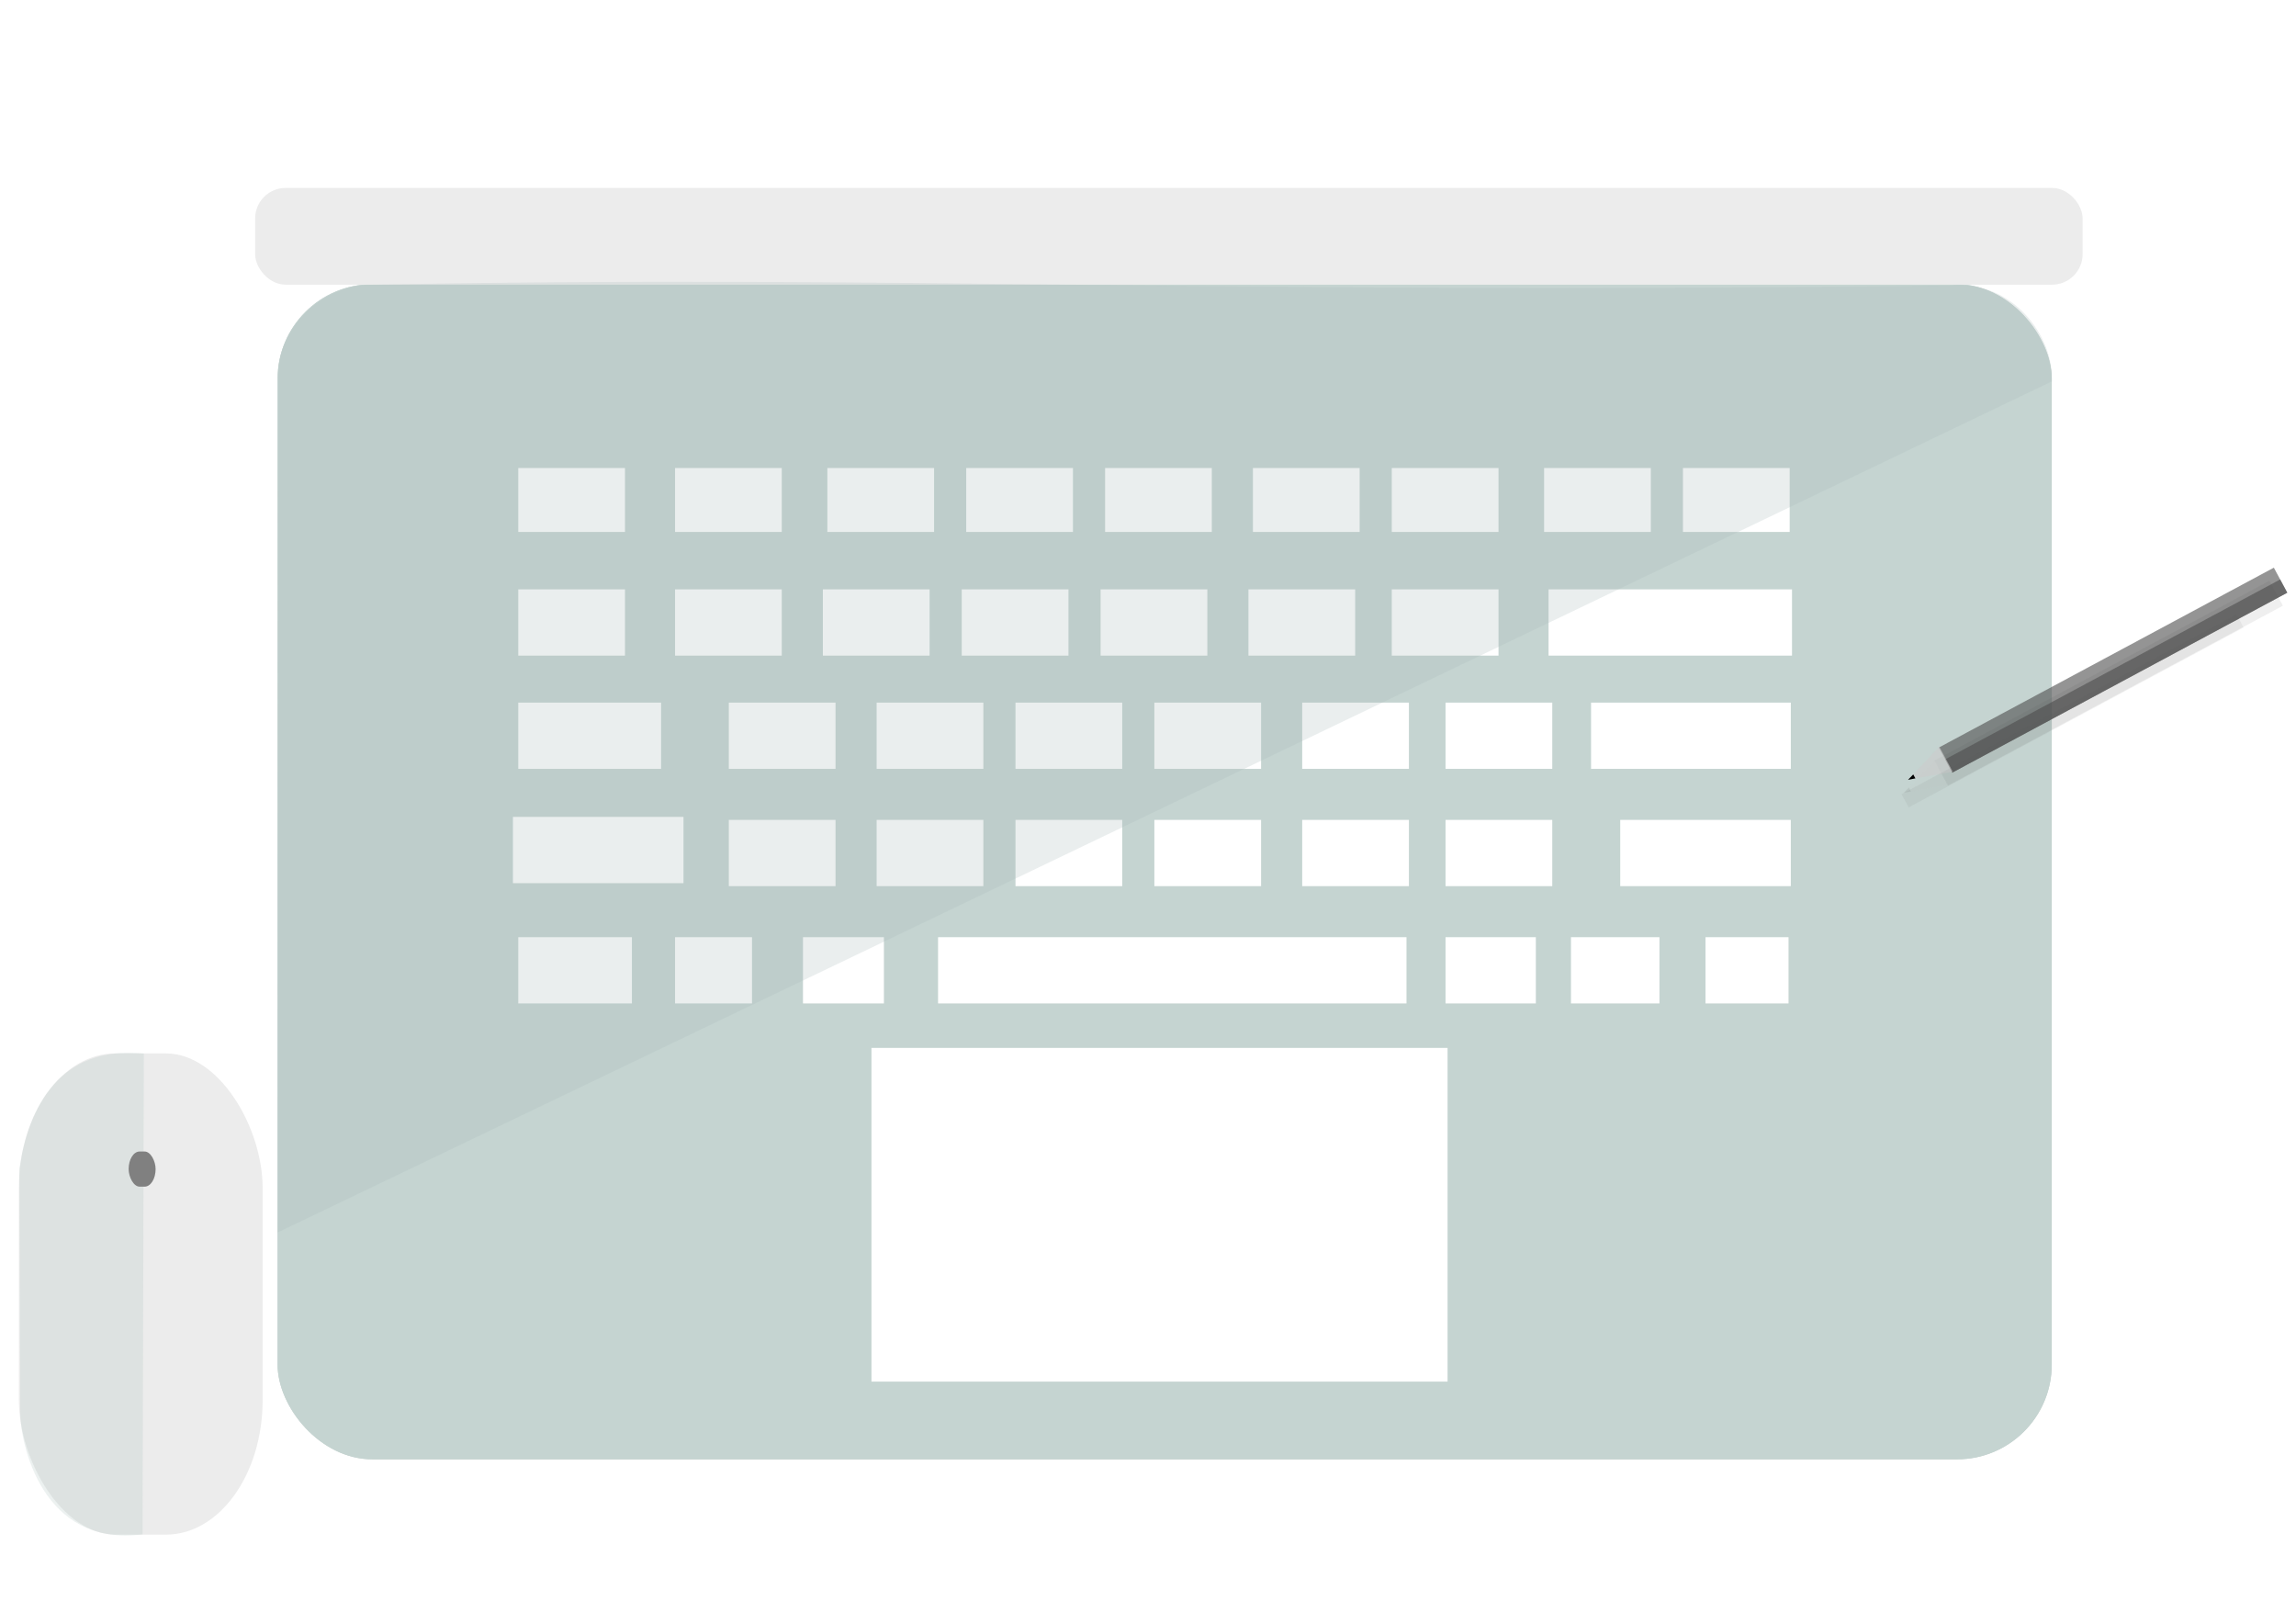 <?xml version="1.0" encoding="UTF-8" standalone="no"?>
<!-- Created with Inkscape (http://www.inkscape.org/) -->

<svg
   xmlns:dc="http://purl.org/dc/elements/1.1/"
   xmlns:cc="http://creativecommons.org/ns#"
   xmlns:rdf="http://www.w3.org/1999/02/22-rdf-syntax-ns#"
   xmlns:svg="http://www.w3.org/2000/svg"
   xmlns="http://www.w3.org/2000/svg"
   xmlns:sodipodi="http://sodipodi.sourceforge.net/DTD/sodipodi-0.dtd"
   xmlns:inkscape="http://www.inkscape.org/namespaces/inkscape"
   width="297mm"
   height="210mm"
   viewBox="0 0 297 210"
   id="svg4163"
   version="1.1"
   inkscape:version="0.91 r13725"
   sodipodi:docname="img09.svg">
  <defs
     id="defs4165">
    <filter
       inkscape:collect="always"
       style="color-interpolation-filters:sRGB"
       id="filter5196"
       x="-0.113"
       width="1.227"
       y="-0.201"
       height="1.401">
      <feGaussianBlur
         inkscape:collect="always"
         stdDeviation="2.09"
         id="feGaussianBlur5198" />
    </filter>
    <filter
       inkscape:collect="always"
       style="color-interpolation-filters:sRGB"
       id="filter5200"
       x="-0.868"
       width="2.736"
       y="-1.171"
       height="3.341">
      <feGaussianBlur
         inkscape:collect="always"
         stdDeviation="2.09"
         id="feGaussianBlur5202" />
    </filter>
    <filter
       inkscape:collect="always"
       style="color-interpolation-filters:sRGB"
       id="filter5204"
       x="-5.283"
       width="11.566"
       y="-7.215"
       height="15.431">
      <feGaussianBlur
         inkscape:collect="always"
         stdDeviation="2.09"
         id="feGaussianBlur5206" />
    </filter>
    <filter
       inkscape:collect="always"
       style="color-interpolation-filters:sRGB"
       id="filter5216"
       x="-0.033"
       width="1.067"
       y="-0.057"
       height="1.113">
      <feGaussianBlur
         inkscape:collect="always"
         stdDeviation="0.626"
         id="feGaussianBlur5218" />
    </filter>
  </defs>
  <sodipodi:namedview
     inkscape:document-units="mm"
     pagecolor="#ffffff"
     bordercolor="#666666"
     borderopacity="1.0"
     inkscape:pageopacity="0.0"
     inkscape:pageshadow="2"
     inkscape:zoom="0.61399264"
     inkscape:cx="479.52107"
     inkscape:cy="389.21515"
     inkscape:current-layer="layer1"
     id="namedview4167"
     showgrid="false"
     inkscape:window-width="1331"
     inkscape:window-height="744"
     inkscape:window-x="35"
     inkscape:window-y="24"
     inkscape:window-maximized="1" />
  <g
     inkscape:label="Layer 1"
     inkscape:groupmode="layer"
     id="layer1">
    <g
       id="g5622">
      <rect
         rx="12.513"
         ry="17.393"
         y="136.242"
         x="2.446"
         height="62.242"
         width="31.527"
         id="rect4818"
         style="opacity:1;fill:#ececec;fill-opacity:1;stroke:none;stroke-width:2;stroke-miterlimit:4;stroke-dasharray:none;stroke-opacity:1" />
      <path
         sodipodi:nodetypes="ccccc"
         inkscape:connector-curvature="0"
         id="rect4820"
         d="m 2.499,151.144 c 1.154,-7.677 5.038,-16.008 16.11,-14.886 l -0.167,62.191 C 5.324,200.134 2.704,186.595 2.618,182.99 Z"
         style="opacity:0.226;fill:#aac0bd;fill-opacity:1;stroke:none;stroke-width:2;stroke-miterlimit:4;stroke-dasharray:none;stroke-opacity:1" />
      <rect
         rx="1.42"
         ry="2.273"
         y="148.929"
         x="16.64"
         height="4.545"
         width="3.489"
         id="rect4823"
         style="opacity:1;fill:#808080;fill-opacity:1;stroke:none;stroke-width:2;stroke-miterlimit:4;stroke-dasharray:none;stroke-opacity:1" />
    </g>
    <g
       id="g5567">
      <rect
         ry="12.256"
         y="36.762"
         x="35.907"
         height="151.977"
         width="229.498"
         id="rect4718"
         style="opacity:1;fill:#c4d0cd;fill-opacity:1;stroke:none;stroke-width:0.462;stroke-miterlimit:4;stroke-dasharray:none;stroke-opacity:1" />
      <rect
         style="opacity:1;fill:#c5d4d1;fill-opacity:1;stroke:none;stroke-width:0.462;stroke-miterlimit:4;stroke-dasharray:none;stroke-opacity:1"
         id="rect4720"
         width="229.498"
         height="151.977"
         x="35.907"
         y="36.762"
         ry="12.256" />
      <rect
         ry="3.948"
         y="24.307"
         x="33.003"
         height="12.51"
         width="236.394"
         id="rect4723"
         style="opacity:1;fill:#ececec;fill-opacity:1;stroke:none;stroke-width:0.462;stroke-miterlimit:4;stroke-dasharray:none;stroke-opacity:1" />
      <rect
         ry="0"
         y="60.532"
         x="67.04"
         height="8.266"
         width="13.805"
         id="rect4725"
         style="opacity:1;fill:#ffffff;fill-opacity:1;stroke:none;stroke-width:2;stroke-miterlimit:4;stroke-dasharray:none;stroke-opacity:1" />
      <rect
         style="opacity:1;fill:#ffffff;fill-opacity:1;stroke:none;stroke-width:2;stroke-miterlimit:4;stroke-dasharray:none;stroke-opacity:1"
         id="rect4727"
         width="13.805"
         height="8.266"
         x="87.321"
         y="60.532"
         ry="0" />
      <rect
         ry="0"
         y="60.532"
         x="107.023"
         height="8.266"
         width="13.805"
         id="rect4729"
         style="opacity:1;fill:#ffffff;fill-opacity:1;stroke:none;stroke-width:2;stroke-miterlimit:4;stroke-dasharray:none;stroke-opacity:1" />
      <rect
         style="opacity:1;fill:#ffffff;fill-opacity:1;stroke:none;stroke-width:2;stroke-miterlimit:4;stroke-dasharray:none;stroke-opacity:1"
         id="rect4731"
         width="13.805"
         height="8.266"
         x="124.986"
         y="60.532"
         ry="0" />
      <rect
         ry="0"
         y="60.532"
         x="142.95"
         height="8.266"
         width="13.805"
         id="rect4733"
         style="opacity:1;fill:#ffffff;fill-opacity:1;stroke:none;stroke-width:2;stroke-miterlimit:4;stroke-dasharray:none;stroke-opacity:1" />
      <rect
         style="opacity:1;fill:#ffffff;fill-opacity:1;stroke:none;stroke-width:2;stroke-miterlimit:4;stroke-dasharray:none;stroke-opacity:1"
         id="rect4735"
         width="13.805"
         height="8.266"
         x="162.072"
         y="60.532"
         ry="0" />
      <rect
         ry="0"
         y="60.532"
         x="180.035"
         height="8.266"
         width="13.805"
         id="rect4737"
         style="opacity:1;fill:#ffffff;fill-opacity:1;stroke:none;stroke-width:2;stroke-miterlimit:4;stroke-dasharray:none;stroke-opacity:1" />
      <rect
         style="opacity:1;fill:#ffffff;fill-opacity:1;stroke:none;stroke-width:2;stroke-miterlimit:4;stroke-dasharray:none;stroke-opacity:1"
         id="rect4739"
         width="13.805"
         height="8.266"
         x="199.737"
         y="60.532"
         ry="0" />
      <rect
         ry="0"
         y="60.532"
         x="217.7"
         height="8.266"
         width="13.805"
         id="rect4741"
         style="opacity:1;fill:#ffffff;fill-opacity:1;stroke:none;stroke-width:2;stroke-miterlimit:4;stroke-dasharray:none;stroke-opacity:1" />
      <rect
         style="opacity:1;fill:#ffffff;fill-opacity:1;stroke:none;stroke-width:2;stroke-miterlimit:4;stroke-dasharray:none;stroke-opacity:1"
         id="rect4743"
         width="13.805"
         height="8.568"
         x="67.04"
         y="76.225"
         ry="0" />
      <rect
         ry="0"
         y="76.225"
         x="87.321"
         height="8.568"
         width="13.805"
         id="rect4745"
         style="opacity:1;fill:#ffffff;fill-opacity:1;stroke:none;stroke-width:2;stroke-miterlimit:4;stroke-dasharray:none;stroke-opacity:1" />
      <rect
         style="opacity:1;fill:#ffffff;fill-opacity:1;stroke:none;stroke-width:2;stroke-miterlimit:4;stroke-dasharray:none;stroke-opacity:1"
         id="rect4747"
         width="13.805"
         height="8.568"
         x="106.443"
         y="76.225"
         ry="0" />
      <rect
         ry="0"
         y="76.225"
         x="124.407"
         height="8.568"
         width="13.805"
         id="rect4749"
         style="opacity:1;fill:#ffffff;fill-opacity:1;stroke:none;stroke-width:2;stroke-miterlimit:4;stroke-dasharray:none;stroke-opacity:1" />
      <rect
         style="opacity:1;fill:#ffffff;fill-opacity:1;stroke:none;stroke-width:2;stroke-miterlimit:4;stroke-dasharray:none;stroke-opacity:1"
         id="rect4751"
         width="13.805"
         height="8.568"
         x="142.37"
         y="76.225"
         ry="0" />
      <rect
         ry="0"
         y="76.225"
         x="161.493"
         height="8.568"
         width="13.805"
         id="rect4753"
         style="opacity:1;fill:#ffffff;fill-opacity:1;stroke:none;stroke-width:2;stroke-miterlimit:4;stroke-dasharray:none;stroke-opacity:1" />
      <rect
         style="opacity:1;fill:#ffffff;fill-opacity:1;stroke:none;stroke-width:2;stroke-miterlimit:4;stroke-dasharray:none;stroke-opacity:1"
         id="rect4755"
         width="13.805"
         height="8.568"
         x="180.035"
         y="76.225"
         ry="0" />
      <rect
         ry="0"
         y="76.225"
         x="200.316"
         height="8.568"
         width="31.489"
         id="rect4757"
         style="opacity:1;fill:#ffffff;fill-opacity:1;stroke:none;stroke-width:2;stroke-miterlimit:4;stroke-dasharray:none;stroke-opacity:1" />
      <rect
         ry="0"
         y="90.871"
         x="67.04"
         height="8.568"
         width="18.476"
         id="rect4759"
         style="opacity:1;fill:#ffffff;fill-opacity:1;stroke:none;stroke-width:2;stroke-miterlimit:4;stroke-dasharray:none;stroke-opacity:1" />
      <rect
         style="opacity:1;fill:#ffffff;fill-opacity:1;stroke:none;stroke-width:2;stroke-miterlimit:4;stroke-dasharray:none;stroke-opacity:1"
         id="rect4761"
         width="13.805"
         height="8.568"
         x="113.397"
         y="90.871"
         ry="0" />
      <rect
         ry="0"
         y="90.871"
         x="94.275"
         height="8.568"
         width="13.805"
         id="rect4763"
         style="opacity:1;fill:#ffffff;fill-opacity:1;stroke:none;stroke-width:2;stroke-miterlimit:4;stroke-dasharray:none;stroke-opacity:1" />
      <rect
         ry="0"
         y="90.871"
         x="131.36"
         height="8.568"
         width="13.805"
         id="rect4765"
         style="opacity:1;fill:#ffffff;fill-opacity:1;stroke:none;stroke-width:2;stroke-miterlimit:4;stroke-dasharray:none;stroke-opacity:1" />
      <rect
         style="opacity:1;fill:#ffffff;fill-opacity:1;stroke:none;stroke-width:2;stroke-miterlimit:4;stroke-dasharray:none;stroke-opacity:1"
         id="rect4767"
         width="13.805"
         height="8.568"
         x="149.324"
         y="90.871"
         ry="0" />
      <rect
         ry="0"
         y="90.871"
         x="168.446"
         height="8.568"
         width="13.805"
         id="rect4769"
         style="opacity:1;fill:#ffffff;fill-opacity:1;stroke:none;stroke-width:2;stroke-miterlimit:4;stroke-dasharray:none;stroke-opacity:1" />
      <rect
         style="opacity:1;fill:#ffffff;fill-opacity:1;stroke:none;stroke-width:2;stroke-miterlimit:4;stroke-dasharray:none;stroke-opacity:1"
         id="rect4771"
         width="13.805"
         height="8.568"
         x="186.989"
         y="90.871"
         ry="0" />
      <rect
         ry="0"
         y="90.871"
         x="205.812"
         height="8.568"
         width="25.838"
         id="rect4773"
         style="opacity:1;fill:#ffffff;fill-opacity:1;stroke:none;stroke-width:2;stroke-miterlimit:4;stroke-dasharray:none;stroke-opacity:1" />
      <rect
         ry="0"
         y="106.041"
         x="113.397"
         height="8.568"
         width="13.805"
         id="rect4777"
         style="opacity:1;fill:#ffffff;fill-opacity:1;stroke:none;stroke-width:2;stroke-miterlimit:4;stroke-dasharray:none;stroke-opacity:1" />
      <rect
         style="opacity:1;fill:#ffffff;fill-opacity:1;stroke:none;stroke-width:2;stroke-miterlimit:4;stroke-dasharray:none;stroke-opacity:1"
         id="rect4779"
         width="13.805"
         height="8.568"
         x="94.275"
         y="106.041"
         ry="0" />
      <rect
         style="opacity:1;fill:#ffffff;fill-opacity:1;stroke:none;stroke-width:2;stroke-miterlimit:4;stroke-dasharray:none;stroke-opacity:1"
         id="rect4781"
         width="13.805"
         height="8.568"
         x="131.36"
         y="106.041"
         ry="0" />
      <rect
         ry="0"
         y="106.041"
         x="149.324"
         height="8.568"
         width="13.805"
         id="rect4783"
         style="opacity:1;fill:#ffffff;fill-opacity:1;stroke:none;stroke-width:2;stroke-miterlimit:4;stroke-dasharray:none;stroke-opacity:1" />
      <rect
         style="opacity:1;fill:#ffffff;fill-opacity:1;stroke:none;stroke-width:2;stroke-miterlimit:4;stroke-dasharray:none;stroke-opacity:1"
         id="rect4785"
         width="13.805"
         height="8.568"
         x="168.446"
         y="106.041"
         ry="0" />
      <rect
         ry="0"
         y="106.041"
         x="186.989"
         height="8.568"
         width="13.805"
         id="rect4787"
         style="opacity:1;fill:#ffffff;fill-opacity:1;stroke:none;stroke-width:2;stroke-miterlimit:4;stroke-dasharray:none;stroke-opacity:1" />
      <rect
         style="opacity:1;fill:#ffffff;fill-opacity:1;stroke:none;stroke-width:2;stroke-miterlimit:4;stroke-dasharray:none;stroke-opacity:1"
         id="rect4789"
         width="22.063"
         height="8.568"
         x="209.587"
         y="106.041"
         ry="0" />
      <rect
         ry="0"
         y="121.211"
         x="67.04"
         height="8.568"
         width="14.701"
         id="rect4791"
         style="opacity:1;fill:#ffffff;fill-opacity:1;stroke:none;stroke-width:2;stroke-miterlimit:4;stroke-dasharray:none;stroke-opacity:1" />
      <rect
         style="opacity:1;fill:#ffffff;fill-opacity:1;stroke:none;stroke-width:2;stroke-miterlimit:4;stroke-dasharray:none;stroke-opacity:1"
         id="rect4793"
         width="10.468"
         height="8.568"
         x="103.871"
         y="121.211"
         ry="0" />
      <rect
         ry="0"
         y="121.211"
         x="87.321"
         height="8.568"
         width="9.955"
         id="rect4795"
         style="opacity:1;fill:#ffffff;fill-opacity:1;stroke:none;stroke-width:2;stroke-miterlimit:4;stroke-dasharray:none;stroke-opacity:1" />
      <rect
         ry="0"
         y="121.211"
         x="121.343"
         height="8.568"
         width="60.595"
         id="rect4797"
         style="opacity:1;fill:#ffffff;fill-opacity:1;stroke:none;stroke-width:2;stroke-miterlimit:4;stroke-dasharray:none;stroke-opacity:1" />
      <rect
         style="opacity:1;fill:#ffffff;fill-opacity:1;stroke:none;stroke-width:2;stroke-miterlimit:4;stroke-dasharray:none;stroke-opacity:1"
         id="rect4803"
         width="11.681"
         height="8.568"
         x="186.989"
         y="121.211"
         ry="0" />
      <rect
         ry="0"
         y="121.211"
         x="203.213"
         height="8.568"
         width="11.445"
         id="rect4805"
         style="opacity:1;fill:#ffffff;fill-opacity:1;stroke:none;stroke-width:2;stroke-miterlimit:4;stroke-dasharray:none;stroke-opacity:1" />
      <rect
         style="opacity:1;fill:#ffffff;fill-opacity:1;stroke:none;stroke-width:2;stroke-miterlimit:4;stroke-dasharray:none;stroke-opacity:1"
         id="rect4807"
         width="10.738"
         height="8.568"
         x="220.618"
         y="121.211"
         ry="0" />
      <rect
         ry="0"
         y="105.653"
         x="66.351"
         height="8.568"
         width="22.063"
         id="rect4809"
         style="opacity:1;fill:#ffffff;fill-opacity:1;stroke:none;stroke-width:2;stroke-miterlimit:4;stroke-dasharray:none;stroke-opacity:1" />
      <rect
         ry="0"
         y="135.53"
         x="112.728"
         height="43.158"
         width="74.524"
         id="rect4811"
         style="opacity:1;fill:#ffffff;fill-opacity:1;stroke:none;stroke-width:2;stroke-miterlimit:4;stroke-dasharray:none;stroke-opacity:1" />
      <path
         sodipodi:nodetypes="cccccc"
         inkscape:connector-curvature="0"
         id="path4815"
         d="m 35.916,159.403 0.077,-111.331 c 0.037,-4.343 4.012,-10.557 11.247,-11.231 68.73,-1.352 109.347,1.292 205.069,0.075 8.098,-0.737 13.423,6.679 13.107,12.419 z"
         inkscape:transform-center-y="21.583276"
         inkscape:transform-center-x="-0.15189498"
         style="opacity:0.245;fill:#aabab7;fill-opacity:1;stroke:none;stroke-width:2;stroke-miterlimit:4;stroke-dasharray:none;stroke-opacity:1" />
      <rect
         inkscape:transform-center-y="-0.19922655"
         inkscape:transform-center-x="-1.3728521"
         transform="matrix(-0.473,-0.881,0.881,-0.473,0,0)"
         rx="0"
         ry="0"
         y="175.246"
         x="-207.507"
         height="49.183"
         width="3.677"
         id="rect5158"
         style="opacity:0.599;fill:#4d4d4d;fill-opacity:1;stroke:none;stroke-width:2;stroke-miterlimit:4;stroke-dasharray:none;stroke-opacity:1" />
      <rect
         inkscape:transform-center-y="0.56288322"
         inkscape:transform-center-x="-1.7824898"
         transform="matrix(-0.473,-0.881,0.881,-0.473,0,0)"
         style="opacity:0.599;fill:#4d4d4d;fill-opacity:1;stroke:none;stroke-width:2;stroke-miterlimit:4;stroke-dasharray:none;stroke-opacity:1"
         id="rect5160"
         width="1.947"
         height="49.183"
         x="-207.507"
         y="175.246"
         ry="0"
         rx="0" />
      <rect
         style="opacity:0.296;fill:#4d4d4d;fill-opacity:1;stroke:none;stroke-width:2;stroke-miterlimit:4;stroke-dasharray:none;stroke-opacity:1;filter:url(#filter5216)"
         id="rect5168"
         width="3.677"
         height="49.183"
         x="-205.37"
         y="151.511"
         ry="0"
         rx="0"
         transform="matrix(-0.473,-0.881,0.881,-0.473,21.354,-7.662)"
         inkscape:transform-center-x="-1.3728521"
         inkscape:transform-center-y="-0.19922655" />
      <path
         sodipodi:nodetypes="cccc"
         inkscape:connector-curvature="0"
         id="path5162"
         d="m 250.859,96.568 1.744,3.241 -5.777,1.043 z"
         inkscape:transform-center-y="11.965272"
         inkscape:transform-center-x="22.30681"
         style="opacity:0.599;fill:#cccccc;fill-opacity:1;stroke:none;stroke-width:2;stroke-miterlimit:4;stroke-dasharray:none;stroke-opacity:1" />
      <path
         inkscape:transform-center-x="24.729385"
         sodipodi:nodetypes="cccc"
         inkscape:connector-curvature="0"
         id="path5165"
         d="m 246.817,100.856 0.949,-0.184 -0.279,-0.511 z"
         inkscape:transform-center-y="13.763902"
         style="opacity:1;fill:#000000;fill-opacity:1;stroke:none;stroke-width:2;stroke-miterlimit:4;stroke-dasharray:none;stroke-opacity:1" />
      <path
         style="opacity:0.257;fill:#cccccc;fill-opacity:1;stroke:none;stroke-width:2;stroke-miterlimit:4;stroke-dasharray:none;stroke-opacity:1;filter:url(#filter5200)"
         inkscape:transform-center-x="22.30681"
         inkscape:transform-center-y="11.965272"
         d="m 250.294,98.261 1.744,3.241 -5.777,1.043 z"
         id="path5172"
         inkscape:connector-curvature="0"
         sodipodi:nodetypes="cccc" />
      <rect
         rx="0"
         ry="0"
         y="151.511"
         x="-205.37"
         height="49.183"
         width="1.947"
         id="rect5170"
         style="opacity:0.257;fill:#4d4d4d;fill-opacity:1;stroke:none;stroke-width:2;stroke-miterlimit:4;stroke-dasharray:none;stroke-opacity:1;filter:url(#filter5196)"
         transform="matrix(-0.473,-0.881,0.881,-0.473,16.274,-4.839)"
         inkscape:transform-center-x="-1.7824898"
         inkscape:transform-center-y="0.56288322" />
      <path
         style="opacity:0.257;fill:#000000;fill-opacity:1;stroke:none;stroke-width:2;stroke-miterlimit:4;stroke-dasharray:none;stroke-opacity:1;filter:url(#filter5204)"
         inkscape:transform-center-y="13.763902"
         d="m 246.253,102.549 0.949,-0.184 -0.279,-0.511 z"
         id="path5174"
         inkscape:connector-curvature="0"
         sodipodi:nodetypes="cccc"
         inkscape:transform-center-x="24.729385" />
    </g>
  </g>
</svg>
